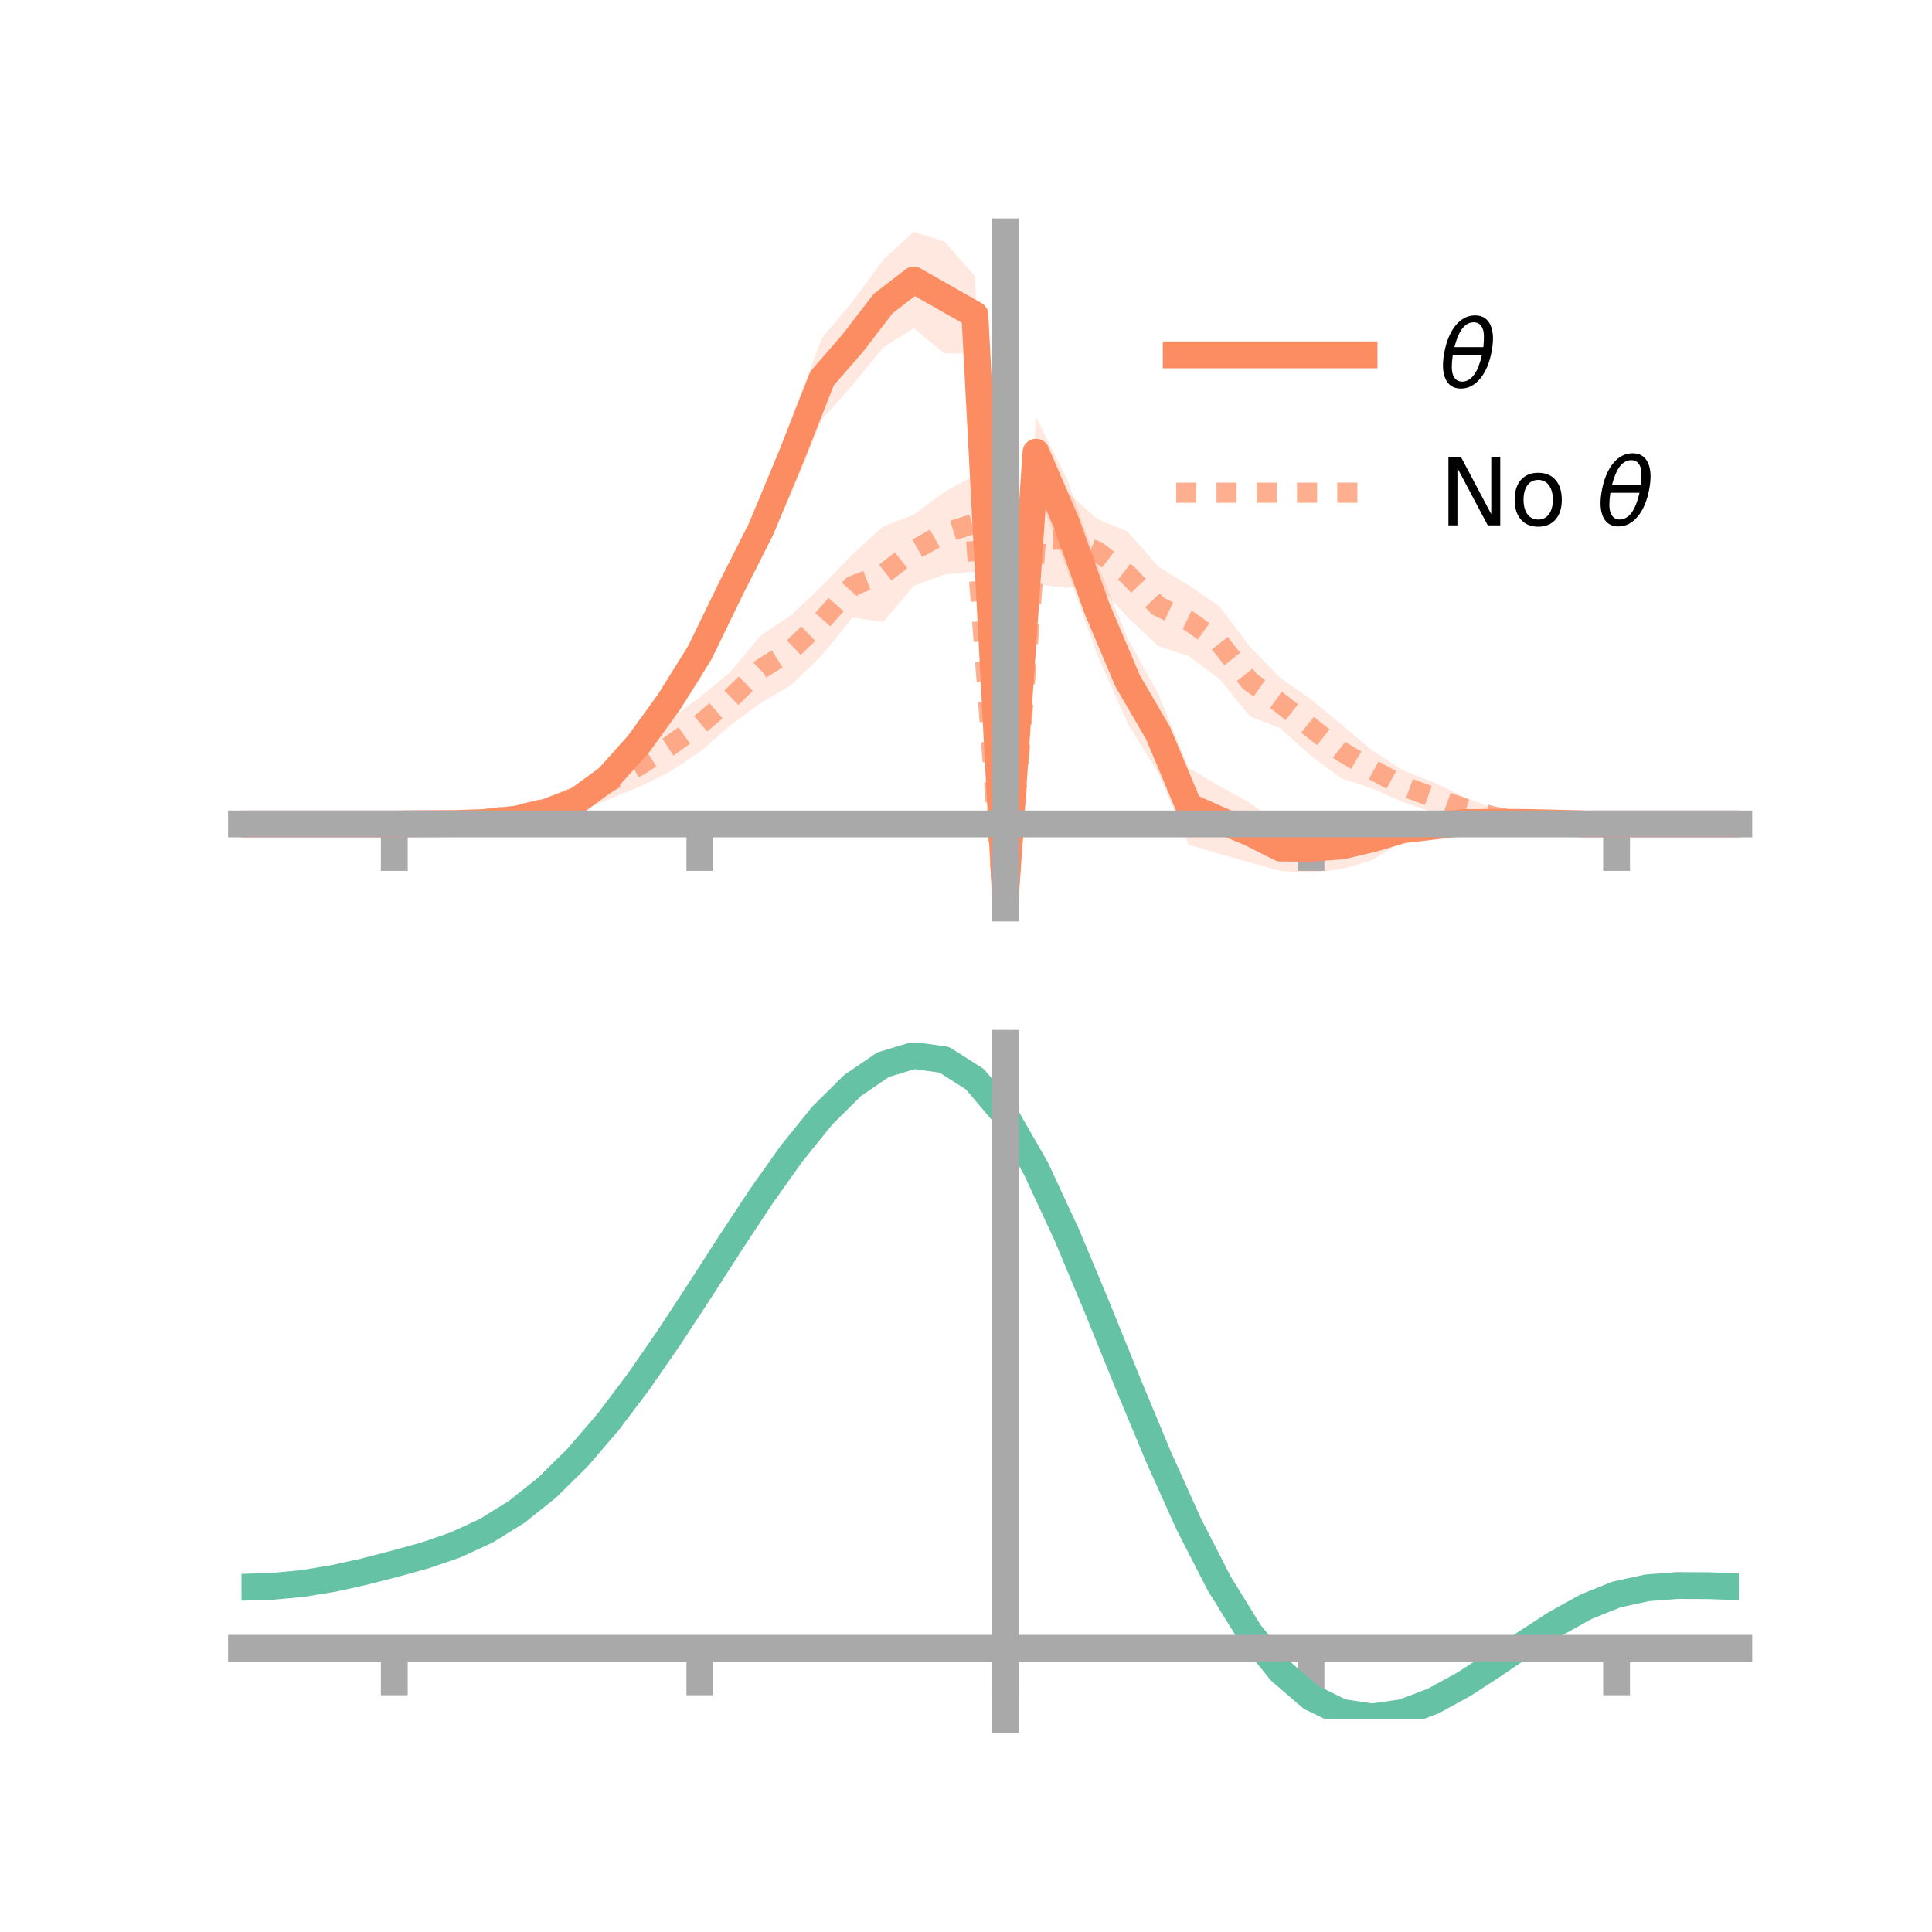 <?xml version="1.0" encoding="utf-8" standalone="no"?>
<!DOCTYPE svg PUBLIC "-//W3C//DTD SVG 1.1//EN"
  "http://www.w3.org/Graphics/SVG/1.1/DTD/svg11.dtd">
<!-- Created with matplotlib (https://matplotlib.org/) -->
<svg height="144pt" version="1.1" viewBox="0 0 144 144" width="144pt" xmlns="http://www.w3.org/2000/svg" xmlns:xlink="http://www.w3.org/1999/xlink">
 <defs>
  <style type="text/css">*{stroke-linecap:butt;stroke-linejoin:round;}</style>
 </defs>
 <g id="figure_1">
  <g id="patch_1">
   <path d="M 0 144 
L 144 144 
L 144 0 
L 0 0 
z
" style="fill:none;"/>
  </g>
  <g id="axes_1">
   <g id="patch_2">
    <path d="M 18 67.68 
L 129.6 67.68 
L 129.6 17.28 
L 18 17.28 
z
" style="fill:none;"/>
   </g>
   <g id="PolyCollection_1">
    <path clip-path="url(#pc09cd821aa)" d="M 18 61.411 
L 18 61.411 
L 20.278 61.411 
L 22.555 61.411 
L 24.833 61.411 
L 27.11 61.411 
L 29.388 61.411 
L 31.665 61.326 
L 33.943 61.215 
L 36.22 60.978 
L 38.498 60.571 
L 40.776 59.927 
L 43.053 58.865 
L 45.331 56.98 
L 47.608 53.944 
L 49.886 50.568 
L 52.163 46.612 
L 54.441 42.253 
L 56.718 37.363 
L 58.996 31.168 
L 61.273 25.185 
L 63.551 22.475 
L 65.829 19.347 
L 68.106 17.28 
L 70.384 17.995 
L 72.661 20.58 
L 74.939 66.05 
L 77.216 31.1 
L 79.494 35.614 
L 81.771 41.957 
L 84.049 47.582 
L 86.327 51.711 
L 88.604 57.231 
L 90.882 58.586 
L 93.159 59.843 
L 95.437 61.501 
L 97.714 61.402 
L 99.992 61.331 
L 102.269 60.936 
L 104.547 60.995 
L 106.824 60.681 
L 109.102 60.711 
L 111.38 60.824 
L 113.657 60.966 
L 115.935 61.184 
L 118.212 61.344 
L 120.49 61.411 
L 122.767 61.411 
L 125.045 61.411 
L 127.322 61.411 
L 129.6 61.411 
L 129.6 61.411 
L 129.6 61.411 
L 127.322 61.411 
L 125.045 61.411 
L 122.767 61.411 
L 120.49 61.411 
L 118.212 61.481 
L 115.935 61.514 
L 113.657 61.631 
L 111.38 61.765 
L 109.102 61.904 
L 106.824 62.484 
L 104.547 62.701 
L 102.269 64.11 
L 99.992 64.781 
L 97.714 65.04 
L 95.437 64.92 
L 93.159 64.282 
L 90.882 63.646 
L 88.604 62.964 
L 86.327 57.613 
L 84.049 53.926 
L 81.771 48.787 
L 79.494 42.385 
L 77.216 36.307 
L 74.939 67.68 
L 72.661 26.34 
L 70.384 26.338 
L 68.106 24.462 
L 65.829 25.903 
L 63.551 28.689 
L 61.273 31.229 
L 58.996 36.793 
L 56.718 41.525 
L 54.441 45.643 
L 52.163 50.673 
L 49.886 54.006 
L 47.608 56.929 
L 45.331 58.986 
L 43.053 60.431 
L 40.776 61.117 
L 38.498 61.533 
L 36.22 61.623 
L 33.943 61.546 
L 31.665 61.46 
L 29.388 61.411 
L 27.11 61.411 
L 24.833 61.411 
L 22.555 61.411 
L 20.278 61.411 
L 18 61.411 
z
" style="fill:#fc8d62;fill-opacity:0.2;"/>
   </g>
   <g id="PolyCollection_2">
    <path clip-path="url(#pc09cd821aa)" d="M 18 61.411 
L 18 61.411 
L 20.278 61.411 
L 22.555 61.411 
L 24.833 61.411 
L 27.11 61.411 
L 29.388 61.411 
L 31.665 61.307 
L 33.943 61.076 
L 36.22 60.638 
L 38.498 60.22 
L 40.776 59.434 
L 43.053 58.458 
L 45.331 57.056 
L 47.608 55.498 
L 49.886 53.669 
L 52.163 51.959 
L 54.441 50.078 
L 56.718 47.352 
L 58.996 45.829 
L 61.273 43.663 
L 63.551 41.298 
L 65.829 39.233 
L 68.106 38.368 
L 70.384 36.663 
L 72.661 35.423 
L 74.939 68.995 
L 77.216 36.918 
L 79.494 36.63 
L 81.771 38.677 
L 84.049 39.622 
L 86.327 42.228 
L 88.604 43.624 
L 90.882 45.186 
L 93.159 48.198 
L 95.437 50.542 
L 97.714 52.117 
L 99.992 54.009 
L 102.269 55.93 
L 104.547 57.402 
L 106.824 58.292 
L 109.102 59.392 
L 111.38 60.288 
L 113.657 60.771 
L 115.935 61.128 
L 118.212 61.338 
L 120.49 61.411 
L 122.767 61.411 
L 125.045 61.411 
L 127.322 61.411 
L 129.6 61.411 
L 129.6 61.411 
L 129.6 61.411 
L 127.322 61.411 
L 125.045 61.411 
L 122.767 61.411 
L 120.49 61.411 
L 118.212 61.491 
L 115.935 61.61 
L 113.657 61.68 
L 111.38 61.464 
L 109.102 61.095 
L 106.824 60.543 
L 104.547 59.778 
L 102.269 58.764 
L 99.992 58.026 
L 97.714 56.338 
L 95.437 54.285 
L 93.159 53.388 
L 90.882 50.591 
L 88.604 48.91 
L 86.327 48.158 
L 84.049 46.02 
L 81.771 43.501 
L 79.494 43.818 
L 77.216 43.541 
L 74.939 70.135 
L 72.661 42.604 
L 70.384 42.822 
L 68.106 43.669 
L 65.829 46.366 
L 63.551 46.024 
L 61.273 48.824 
L 58.996 51.039 
L 56.718 52.384 
L 54.441 54.06 
L 52.163 56.035 
L 49.886 57.554 
L 47.608 58.664 
L 45.331 59.596 
L 43.053 60.529 
L 40.776 61.045 
L 38.498 61.293 
L 36.22 61.431 
L 33.943 61.544 
L 31.665 61.455 
L 29.388 61.411 
L 27.11 61.411 
L 24.833 61.411 
L 22.555 61.411 
L 20.278 61.411 
L 18 61.411 
z
" style="fill:#fc8d62;fill-opacity:0.2;"/>
   </g>
   <g id="matplotlib.axis_1">
    <g id="xtick_1">
     <g id="line2d_1">
      <defs>
       <path d="M 0 0 
L 0 3.5 
" id="m64091b259d" style="stroke:#a9a9a9;stroke-width:2;"/>
      </defs>
      <g>
       <use style="fill:#a9a9a9;stroke:#a9a9a9;stroke-width:2;" x="29.388" xlink:href="#m64091b259d" y="61.411"/>
      </g>
     </g>
    </g>
    <g id="xtick_2">
     <g id="line2d_2">
      <g>
       <use style="fill:#a9a9a9;stroke:#a9a9a9;stroke-width:2;" x="52.163" xlink:href="#m64091b259d" y="61.411"/>
      </g>
     </g>
    </g>
    <g id="xtick_3">
     <g id="line2d_3">
      <g>
       <use style="fill:#a9a9a9;stroke:#a9a9a9;stroke-width:2;" x="74.939" xlink:href="#m64091b259d" y="61.411"/>
      </g>
     </g>
    </g>
    <g id="xtick_4">
     <g id="line2d_4">
      <g>
       <use style="fill:#a9a9a9;stroke:#a9a9a9;stroke-width:2;" x="97.714" xlink:href="#m64091b259d" y="61.411"/>
      </g>
     </g>
    </g>
    <g id="xtick_5">
     <g id="line2d_5">
      <g>
       <use style="fill:#a9a9a9;stroke:#a9a9a9;stroke-width:2;" x="120.49" xlink:href="#m64091b259d" y="61.411"/>
      </g>
     </g>
    </g>
   </g>
   <g id="matplotlib.axis_2"/>
   <g id="line2d_6">
    <path clip-path="url(#pc09cd821aa)" d="M 18 61.411 
L 20.278 61.411 
L 22.555 61.411 
L 24.833 61.411 
L 27.11 61.411 
L 29.388 61.411 
L 31.665 61.393 
L 33.943 61.38 
L 36.22 61.3 
L 38.498 61.052 
L 40.776 60.522 
L 43.053 59.648 
L 45.331 57.983 
L 47.608 55.436 
L 49.886 52.287 
L 52.163 48.642 
L 54.441 43.948 
L 56.718 39.444 
L 58.996 33.98 
L 61.273 28.207 
L 63.551 25.582 
L 65.829 22.625 
L 68.106 20.871 
L 70.384 22.167 
L 72.661 23.46 
L 74.939 66.865 
L 77.216 33.704 
L 79.494 39 
L 81.771 45.372 
L 84.049 50.754 
L 86.327 54.662 
L 88.604 60.097 
L 90.882 61.116 
L 93.159 62.063 
L 95.437 63.211 
L 97.714 63.221 
L 99.992 63.056 
L 102.269 62.523 
L 104.547 61.848 
L 106.824 61.583 
L 109.102 61.308 
L 111.38 61.294 
L 113.657 61.298 
L 115.935 61.349 
L 118.212 61.413 
L 120.49 61.411 
L 122.767 61.411 
L 125.045 61.411 
L 127.322 61.411 
L 129.6 61.411 
" style="fill:none;stroke:#fc8d62;stroke-linecap:square;stroke-width:2;"/>
   </g>
   <g id="line2d_7">
    <path clip-path="url(#pc09cd821aa)" d="M 18 61.411 
L 20.278 61.411 
L 22.555 61.411 
L 24.833 61.411 
L 27.11 61.411 
L 29.388 61.411 
L 31.665 61.381 
L 33.943 61.31 
L 36.22 61.035 
L 38.498 60.757 
L 40.776 60.239 
L 43.053 59.494 
L 45.331 58.326 
L 47.608 57.081 
L 49.886 55.612 
L 52.163 53.997 
L 54.441 52.069 
L 56.718 49.868 
L 58.996 48.434 
L 61.273 46.243 
L 63.551 43.661 
L 65.829 42.8 
L 68.106 41.019 
L 70.384 39.743 
L 72.661 39.013 
L 74.939 69.565 
L 77.216 40.229 
L 79.494 40.224 
L 81.771 41.089 
L 84.049 42.821 
L 86.327 45.193 
L 88.604 46.267 
L 90.882 47.888 
L 93.159 50.793 
L 95.437 52.414 
L 97.714 54.227 
L 99.992 56.018 
L 102.269 57.347 
L 104.547 58.59 
L 106.824 59.418 
L 109.102 60.243 
L 111.38 60.876 
L 113.657 61.225 
L 115.935 61.369 
L 118.212 61.415 
L 120.49 61.411 
L 122.767 61.411 
L 125.045 61.411 
L 127.322 61.411 
L 129.6 61.411 
" style="fill:none;stroke:#fc8d62;stroke-dasharray:1.5,1.5;stroke-dashoffset:0;stroke-opacity:0.7;stroke-width:1.5;"/>
   </g>
   <g id="patch_3">
    <path d="M 74.939 67.68 
L 74.939 17.28 
" style="fill:none;stroke:#a9a9a9;stroke-linecap:square;stroke-linejoin:miter;stroke-width:2;"/>
   </g>
   <g id="patch_4">
    <path d="M 129.6 67.68 
L 129.6 17.28 
" style="fill:none;"/>
   </g>
   <g id="patch_5">
    <path d="M 18 61.411 
L 129.6 61.411 
" style="fill:none;stroke:#a9a9a9;stroke-linecap:square;stroke-linejoin:miter;stroke-width:2;"/>
   </g>
   <g id="patch_6">
    <path d="M 18 17.28 
L 129.6 17.28 
" style="fill:none;"/>
   </g>
   <g id="legend_1">
    <g id="line2d_8">
     <path d="M 87.67 26.449 
L 101.67 26.449 
" style="fill:none;stroke:#fc8d62;stroke-linecap:square;stroke-width:2;"/>
    </g>
    <g id="line2d_9"/>
    <g id="text_1">
     <!-- $\theta$ -->
     <g transform="translate(107.27 28.899)scale(0.07 -0.07)">
      <defs>
       <path d="M 45.516 34.672 
L 14.453 34.672 
Q 12.359 20.062 14.5 13.875 
Q 17.188 6.25 24.469 6.25 
Q 31.781 6.25 37.359 13.922 
Q 42.234 20.656 45.516 34.672 
z
M 47.016 42.969 
Q 48.344 56.844 46.625 61.719 
Q 43.953 69.438 36.766 69.438 
Q 29.297 69.438 23.828 61.812 
Q 19.531 55.672 16.156 42.969 
z
M 38.188 76.766 
Q 49.906 76.766 54.594 66.406 
Q 59.281 56.109 55.719 37.844 
Q 52.203 19.625 43.453 9.281 
Q 34.766 -1.125 23.047 -1.125 
Q 11.281 -1.125 6.641 9.281 
Q 2 19.625 5.516 37.844 
Q 9.078 56.109 17.719 66.406 
Q 26.422 76.766 38.188 76.766 
z
" id="DejaVuSans-Oblique-952"/>
      </defs>
      <use transform="translate(0 0.234)" xlink:href="#DejaVuSans-Oblique-952"/>
     </g>
    </g>
    <g id="line2d_10">
     <path d="M 87.67 36.724 
L 101.67 36.724 
" style="fill:none;stroke:#fc8d62;stroke-dasharray:1.5,1.5;stroke-dashoffset:0;stroke-opacity:0.7;stroke-width:1.5;"/>
    </g>
    <g id="line2d_11"/>
    <g id="text_2">
     <!-- No $\theta$ -->
     <g transform="translate(107.27 39.174)scale(0.07 -0.07)">
      <defs>
       <path d="M 9.812 72.906 
L 23.094 72.906 
L 55.422 11.922 
L 55.422 72.906 
L 64.984 72.906 
L 64.984 0 
L 51.703 0 
L 19.391 60.984 
L 19.391 0 
L 9.812 0 
z
" id="DejaVuSans-78"/>
       <path d="M 30.609 48.391 
Q 23.391 48.391 19.188 42.75 
Q 14.984 37.109 14.984 27.297 
Q 14.984 17.484 19.156 11.844 
Q 23.344 6.203 30.609 6.203 
Q 37.797 6.203 41.984 11.859 
Q 46.188 17.531 46.188 27.297 
Q 46.188 37.016 41.984 42.703 
Q 37.797 48.391 30.609 48.391 
z
M 30.609 56 
Q 42.328 56 49.016 48.375 
Q 55.719 40.766 55.719 27.297 
Q 55.719 13.875 49.016 6.219 
Q 42.328 -1.422 30.609 -1.422 
Q 18.844 -1.422 12.172 6.219 
Q 5.516 13.875 5.516 27.297 
Q 5.516 40.766 12.172 48.375 
Q 18.844 56 30.609 56 
z
" id="DejaVuSans-111"/>
       <path id="DejaVuSans-32"/>
      </defs>
      <use transform="translate(0 0.234)" xlink:href="#DejaVuSans-78"/>
      <use transform="translate(74.805 0.234)" xlink:href="#DejaVuSans-111"/>
      <use transform="translate(135.986 0.234)" xlink:href="#DejaVuSans-32"/>
      <use transform="translate(167.773 0.234)" xlink:href="#DejaVuSans-Oblique-952"/>
     </g>
    </g>
   </g>
  </g>
  <g id="axes_2">
   <g id="patch_7">
    <path d="M 18 128.16 
L 129.6 128.16 
L 129.6 77.76 
L 18 77.76 
z
" style="fill:none;"/>
   </g>
   <g id="PolyCollection_3">
    <path clip-path="url(#pc328b212f8)" d="M 18 118.382 
L 18 118.228 
L 20.278 118.163 
L 22.555 117.942 
L 24.833 117.559 
L 27.11 117.039 
L 29.388 116.437 
L 31.665 115.792 
L 33.943 114.996 
L 36.22 113.928 
L 38.498 112.499 
L 40.776 110.654 
L 43.053 108.372 
L 45.331 105.669 
L 47.608 102.594 
L 49.886 99.225 
L 52.163 95.669 
L 54.441 92.054 
L 56.718 88.525 
L 58.996 85.238 
L 61.273 82.356 
L 63.551 80.043 
L 65.829 78.461 
L 68.106 77.76 
L 70.384 78.083 
L 72.661 79.558 
L 74.939 82.29 
L 77.216 86.318 
L 79.494 91.29 
L 81.771 96.814 
L 84.049 102.517 
L 86.327 108.076 
L 88.604 113.217 
L 90.882 117.73 
L 93.159 121.465 
L 95.437 124.335 
L 97.714 126.317 
L 99.992 127.441 
L 102.269 127.786 
L 104.547 127.465 
L 106.824 126.613 
L 109.102 125.377 
L 111.38 123.913 
L 113.657 122.375 
L 115.935 120.908 
L 118.212 119.653 
L 120.49 118.738 
L 122.767 118.244 
L 125.045 118.076 
L 127.322 118.096 
L 129.6 118.181 
L 129.6 118.348 
L 129.6 118.348 
L 127.322 118.279 
L 125.045 118.272 
L 122.767 118.449 
L 120.49 118.946 
L 118.212 119.865 
L 115.935 121.137 
L 113.657 122.631 
L 111.38 124.204 
L 109.102 125.701 
L 106.824 126.963 
L 104.547 127.832 
L 102.269 128.16 
L 99.992 127.818 
L 97.714 126.707 
L 95.437 124.763 
L 93.159 121.968 
L 90.882 118.345 
L 88.604 113.974 
L 86.327 108.994 
L 84.049 103.607 
L 81.771 98.074 
L 79.494 92.712 
L 77.216 87.883 
L 74.939 83.97 
L 72.661 81.321 
L 70.384 79.892 
L 68.106 79.575 
L 65.829 80.244 
L 63.551 81.76 
L 61.273 83.974 
L 58.996 86.731 
L 56.718 89.875 
L 54.441 93.248 
L 52.163 96.704 
L 49.886 100.106 
L 47.608 103.334 
L 45.331 106.289 
L 43.053 108.893 
L 40.776 111.1 
L 38.498 112.89 
L 36.22 114.278 
L 33.943 115.311 
L 31.665 116.076 
L 29.388 116.689 
L 27.11 117.258 
L 24.833 117.746 
L 22.555 118.106 
L 20.278 118.315 
L 18 118.382 
z
" style="fill:#66c2a5;fill-opacity:0.2;"/>
   </g>
   <g id="matplotlib.axis_3">
    <g id="xtick_6">
     <g id="line2d_12">
      <g>
       <use style="fill:#a9a9a9;stroke:#a9a9a9;stroke-width:2;" x="29.388" xlink:href="#m64091b259d" y="122.856"/>
      </g>
     </g>
    </g>
    <g id="xtick_7">
     <g id="line2d_13">
      <g>
       <use style="fill:#a9a9a9;stroke:#a9a9a9;stroke-width:2;" x="52.163" xlink:href="#m64091b259d" y="122.856"/>
      </g>
     </g>
    </g>
    <g id="xtick_8">
     <g id="line2d_14">
      <g>
       <use style="fill:#a9a9a9;stroke:#a9a9a9;stroke-width:2;" x="74.939" xlink:href="#m64091b259d" y="122.856"/>
      </g>
     </g>
    </g>
    <g id="xtick_9">
     <g id="line2d_15">
      <g>
       <use style="fill:#a9a9a9;stroke:#a9a9a9;stroke-width:2;" x="97.714" xlink:href="#m64091b259d" y="122.856"/>
      </g>
     </g>
    </g>
    <g id="xtick_10">
     <g id="line2d_16">
      <g>
       <use style="fill:#a9a9a9;stroke:#a9a9a9;stroke-width:2;" x="120.49" xlink:href="#m64091b259d" y="122.856"/>
      </g>
     </g>
    </g>
   </g>
   <g id="matplotlib.axis_4"/>
   <g id="line2d_17">
    <path clip-path="url(#pc328b212f8)" d="M 18 118.305 
L 20.278 118.239 
L 22.555 118.024 
L 24.833 117.653 
L 27.11 117.148 
L 29.388 116.563 
L 31.665 115.934 
L 33.943 115.153 
L 36.22 114.103 
L 38.498 112.694 
L 40.776 110.877 
L 43.053 108.633 
L 45.331 105.979 
L 47.608 102.964 
L 49.886 99.666 
L 52.163 96.187 
L 54.441 92.651 
L 56.718 89.2 
L 58.996 85.985 
L 61.273 83.165 
L 63.551 80.902 
L 65.829 79.352 
L 68.106 78.668 
L 70.384 78.987 
L 72.661 80.439 
L 74.939 83.13 
L 77.216 87.1 
L 79.494 92.001 
L 81.771 97.444 
L 84.049 103.062 
L 86.327 108.535 
L 88.604 113.596 
L 90.882 118.038 
L 93.159 121.716 
L 95.437 124.549 
L 97.714 126.512 
L 99.992 127.629 
L 102.269 127.973 
L 104.547 127.649 
L 106.824 126.788 
L 109.102 125.539 
L 111.38 124.058 
L 113.657 122.503 
L 115.935 121.022 
L 118.212 119.759 
L 120.49 118.842 
L 122.767 118.347 
L 125.045 118.174 
L 127.322 118.187 
L 129.6 118.264 
" style="fill:none;stroke:#66c2a5;stroke-linecap:square;stroke-width:2;"/>
   </g>
   <g id="patch_8">
    <path d="M 74.939 128.16 
L 74.939 77.76 
" style="fill:none;stroke:#a9a9a9;stroke-linecap:square;stroke-linejoin:miter;stroke-width:2;"/>
   </g>
   <g id="patch_9">
    <path d="M 129.6 128.16 
L 129.6 77.76 
" style="fill:none;"/>
   </g>
   <g id="patch_10">
    <path d="M 18 122.856 
L 129.6 122.856 
" style="fill:none;stroke:#a9a9a9;stroke-linecap:square;stroke-linejoin:miter;stroke-width:2;"/>
   </g>
   <g id="patch_11">
    <path d="M 18 77.76 
L 129.6 77.76 
" style="fill:none;"/>
   </g>
  </g>
 </g>
 <defs>
  <clipPath id="pc09cd821aa">
   <rect height="50.4" width="111.6" x="18" y="17.28"/>
  </clipPath>
  <clipPath id="pc328b212f8">
   <rect height="50.4" width="111.6" x="18" y="77.76"/>
  </clipPath>
 </defs>
</svg>
